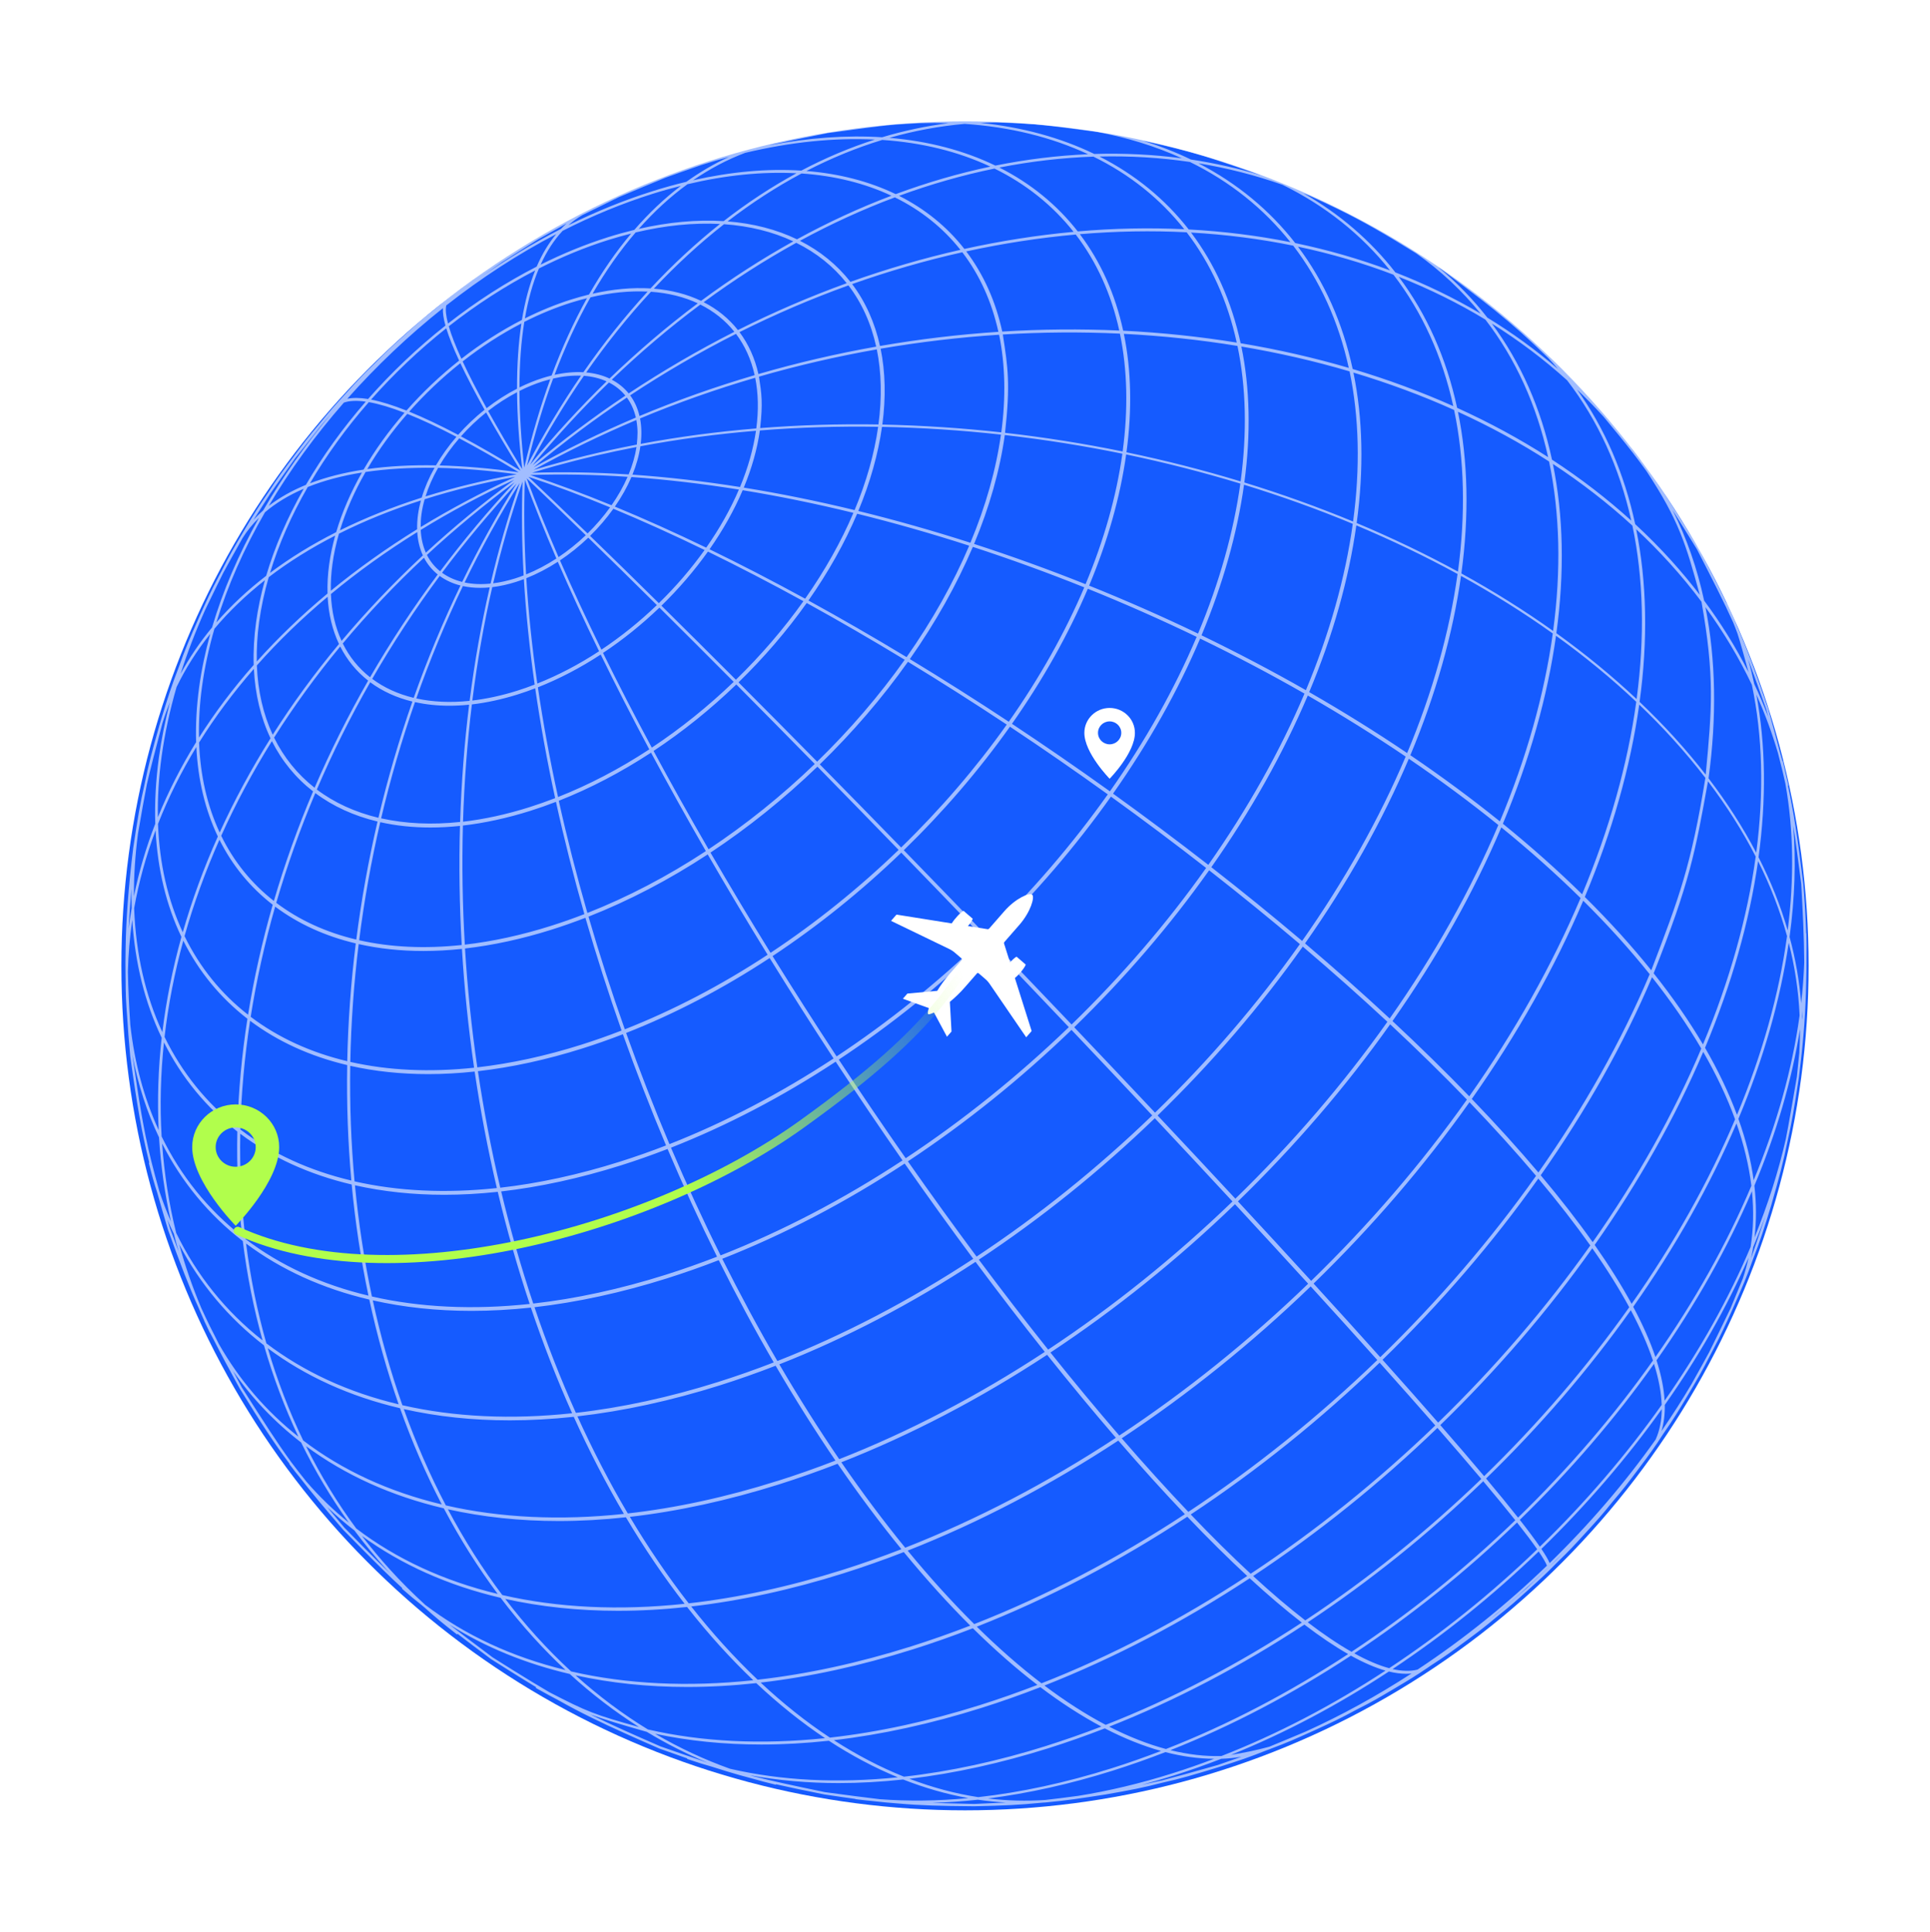 <svg width="954" height="955" viewBox="0 0 954 955" fill="none" xmlns="http://www.w3.org/2000/svg">
<g filter="url(#filter0_d_479_594)">
<ellipse cx="477" cy="477.5" rx="417" ry="417.5" fill="#155BFF"/>
</g>
<path d="M62.056 483.433C61.969 478.249 61.986 473.347 62.091 468.567C62.319 454.667 63.387 439.343 65.822 419.416C65.822 419.416 65.822 419.416 65.822 419.398C67.976 404.901 69.272 397.186 71.531 387.398C73.423 377.98 75.174 371.302 78.642 359.177H78.624C78.677 358.966 78.747 358.773 78.799 358.579L78.869 358.333C78.939 358.105 79.009 357.876 79.079 357.648C79.22 357.173 79.342 356.699 79.5 356.207C79.5 356.207 79.5 356.207 79.5 356.189C83.09 344.381 84.894 338.775 88.362 329.883C91.602 320.728 93.704 315.842 98.642 304.684C98.642 304.684 98.642 304.666 98.642 304.649C102.478 296.179 104.474 291.856 107.802 285.582C108.03 285.143 108.24 284.721 108.468 284.282H108.485C108.748 283.807 109.01 283.315 109.273 282.823C113.371 274.635 115.491 271.032 120.85 261.982C125.771 253.741 127.68 250.595 132.672 243.39C137.418 236.062 139.467 233.321 145.141 225.73C150.448 218.63 152.497 215.924 157.891 209.598C163.18 203.008 165.3 200.689 171.272 194.152C177.104 187.773 179.135 185.541 185.125 179.76C190.905 173.838 193.164 171.799 199.539 166.035C205.949 160.254 208.208 158.198 214.706 153.031C221.098 147.637 223.568 145.809 230.538 140.625C230.538 140.625 230.538 140.625 230.556 140.625C237.789 135.265 240.364 133.35 247.527 128.728C254.532 123.896 257.51 122.104 265.321 117.464C273.762 112.456 276.827 110.629 284.901 106.569C292.66 102.352 296.373 100.612 305.392 96.5C314.604 92.335 318.808 90.455 326.233 87.696C327.827 87.081 329.421 86.466 331.015 85.869C338.265 83.004 343.134 81.405 352.889 78.295C352.889 78.295 352.889 78.295 352.907 78.295C364.554 74.692 370.281 73.005 379.02 71.002C379.861 70.774 380.719 70.563 381.559 70.352C381.875 70.282 382.19 70.194 382.505 70.124C390.929 68.015 397.006 66.873 408.793 64.781C421.666 62.761 429.022 61.706 437.551 60.951C438.181 60.88 438.829 60.828 439.46 60.775C440.441 60.687 441.404 60.634 442.367 60.546C451.667 59.633 459.46 59.316 473.436 59C473.436 59 473.454 59 473.471 59C485.801 59.105 494.225 59.281 501.966 59.721C503.052 59.773 504.156 59.808 505.241 59.879C505.714 59.914 506.205 59.949 506.677 59.984V60.037C508.061 60.142 509.462 60.248 510.863 60.388C517.238 60.845 523.386 61.495 531.022 62.514V62.409H531.039C531.477 62.462 531.897 62.514 532.318 62.585C535.19 62.971 538.027 63.411 540.847 63.903C542.948 64.201 545.138 64.535 547.485 64.887C547.485 64.887 547.484 64.887 547.502 64.887C570.603 69.491 582.547 72.267 595.963 76.397C601.409 78.049 607.311 79.964 614.264 82.372L614.352 82.143C614.632 82.249 614.912 82.337 615.193 82.442L615.385 82.512C618.275 83.531 621.147 84.621 623.95 85.781C625.578 86.361 627.26 86.958 628.993 87.591C635.421 90.385 641.025 92.863 646.087 95.147C647.103 95.586 648.118 96.026 649.117 96.465C652.497 97.871 655.825 99.294 658.784 100.682C658.889 100.735 658.994 100.77 659.1 100.823L660.291 101.403L660.15 101.702C660.851 102.053 661.569 102.387 662.27 102.738C672.007 107.518 679.888 111.876 689.083 117.394L689.258 117.095C689.521 117.253 689.784 117.412 690.046 117.57L690.169 117.64C693.987 119.907 697.647 122.35 701.238 124.88C701.588 125.108 701.938 125.319 702.306 125.548C705.388 127.481 708.681 129.554 712.236 131.804C712.236 131.804 712.271 131.821 712.289 131.839C720.468 137.919 727.193 142.997 733.025 147.549C735.319 149.341 737.491 151.063 739.593 152.75C745.46 157.477 750.451 161.748 755.373 166.211L755.565 166C755.705 166.123 755.828 166.246 755.968 166.352L756.371 166.721C759.874 169.901 763.236 173.24 766.459 176.719C769.261 179.478 772.203 182.413 775.426 185.664C778.473 188.722 781.731 192.043 785.286 195.698C785.339 195.751 785.374 195.786 785.426 195.839C788.491 199.459 791.276 202.762 793.85 205.873C798.001 210.494 802.029 215.292 805.812 220.177L806.268 220.757C806.408 220.95 806.565 221.126 806.705 221.319L806.478 221.495C806.846 221.969 807.231 222.461 807.581 222.918C808.825 224.517 810.016 226.081 811.206 227.663L811.399 227.522L812.03 228.383C814.096 231.195 816.075 234.077 817.967 237.029C824.062 245.815 830.524 256.043 839.701 271.19C839.719 271.225 839.754 271.261 839.771 271.296C845.656 282.437 849.929 290.784 853.467 298.182L853.607 298.112L854.063 299.078C854.115 299.201 854.185 299.342 854.238 299.465C856.182 303.612 857.425 306.353 858.616 309.534C858.756 309.85 858.896 310.184 859.036 310.5C863.66 321.097 867.741 332.097 873.976 350.285C873.976 350.303 873.976 350.338 873.993 350.355C876.305 358.614 878.197 365.573 879.79 371.759C880.228 373.217 880.648 374.693 881.051 376.17L881.209 376.134L881.472 377.206C881.839 378.718 882.172 380.229 882.505 381.758C882.943 383.533 883.346 385.29 883.731 387.082L883.994 388.312L883.783 388.365C886.603 401.263 888.565 414.162 891.367 436.883C891.367 436.936 891.367 436.971 891.384 437.024C892.12 445.81 892.575 453.858 892.803 461.432H892.891L892.926 462.627C893.013 465.579 893.013 468.584 892.978 471.607C893.013 476.65 892.943 481.518 892.785 486.21C892.54 499.038 891.63 512.938 889.615 529.228C889.475 530.37 889.335 531.512 889.178 532.654C887.023 547.169 885.727 554.884 883.468 564.672C881.437 574.829 879.545 581.788 875.517 595.863C871.927 607.672 870.123 613.278 866.655 622.134C863.415 631.325 861.313 636.175 856.357 647.369C852.556 655.786 850.542 660.109 847.267 666.33C847.145 666.558 847.04 666.787 846.917 666.998L846.532 667.736C846.024 668.737 845.481 669.721 844.955 670.723C841.348 677.875 839.158 681.565 834.149 690.035C829.281 698.172 827.249 701.528 822.38 708.539C817.599 715.938 815.55 718.679 809.858 726.288C804.534 733.387 802.485 736.093 797.09 742.437C791.819 749.009 789.7 751.329 783.727 757.866C777.913 764.227 775.864 766.477 769.892 772.24C764.094 778.162 761.853 780.201 755.46 785.965C749.068 791.746 746.791 793.802 740.311 798.951C733.901 804.363 731.449 806.191 724.461 811.375C724.461 811.375 724.461 811.375 724.443 811.375C717.21 816.734 714.636 818.65 707.473 823.272C706.895 823.676 706.334 824.045 705.809 824.414L705.318 824.748C705.318 824.748 705.283 824.748 705.283 824.765C699.749 828.526 696.632 830.406 689.696 834.536C681.254 839.544 678.19 841.371 670.116 845.431C662.357 849.648 658.644 851.388 649.625 855.5C640.22 859.752 636.052 861.615 628.328 864.48L627.645 864.761C627.102 864.972 626.542 865.165 625.981 865.358C617.557 868.732 612.741 870.349 602.127 873.723C589.798 877.518 584.123 879.205 574.473 881.367C565.016 883.809 558.921 884.987 546.276 887.201C546.259 887.201 546.241 887.201 546.206 887.201C533.841 889.152 526.556 890.188 518.447 890.944C518.114 890.979 517.781 891.014 517.448 891.049L516.152 891.172V891.137C515.452 891.19 514.751 891.243 514.033 891.313C504.085 892.332 496.222 892.666 481.528 893C464.417 892.859 454.819 892.578 444.153 891.629C439.95 891.331 435.817 890.926 431.316 890.417C428.846 890.188 426.395 889.907 423.96 889.608L422.927 889.468C422.927 889.468 422.839 889.468 422.787 889.468V889.362C418.321 888.765 413.329 888.027 407.48 887.148C397.882 885.233 390.229 883.634 383.591 882.123L383.538 882.333L382.382 882.07C379.037 881.279 375.71 880.383 372.4 879.434C367.811 878.257 363.538 877.026 359.089 875.673C356.812 874.988 354.466 874.25 352.014 873.459C348.161 872.37 344.36 871.21 340.665 869.927L339.789 869.611C339.789 869.611 339.684 869.576 339.631 869.558L339.701 869.33C335.551 867.889 331.032 866.289 325.988 864.48C319.438 861.633 313.694 859.085 308.562 856.765C302.59 854.076 297.353 851.634 292.414 849.191C286.477 846.274 281.241 843.515 275.951 840.528C272.904 838.946 269.576 837.136 265.758 834.993L264.83 834.43L265.005 834.114C261.222 831.829 257.212 829.352 252.728 826.54C249.628 824.607 246.336 822.533 242.78 820.267C242.78 820.267 242.745 820.249 242.728 820.231C236.44 815.557 231.011 811.463 226.177 807.755L225.932 808.071C225.792 807.948 225.635 807.843 225.494 807.72L224.811 807.193C219.697 803.256 214.671 799.074 209.855 794.733C209.277 794.259 208.699 793.767 208.138 793.293C205.178 790.99 202.289 788.583 199.504 786.105L198.996 785.648C198.891 785.543 198.768 785.438 198.663 785.35L198.856 785.139C192.796 779.586 186.789 773.681 179.381 766.195C176.438 763.226 173.286 760.01 169.853 756.513C169.766 756.425 169.696 756.355 169.608 756.267C160.256 745.389 153.741 737.587 148.171 730.4C146.613 728.502 145.089 726.569 143.635 724.601L143.32 724.179C143.215 724.039 143.11 723.898 143.005 723.74L143.11 723.652C143.11 723.652 143.005 723.511 142.952 723.441C135.526 713.53 129.169 703.777 118.503 686.486C118.503 686.486 118.485 686.451 118.468 686.433C113.161 676.768 109.133 669.229 105.753 662.569C105.087 661.339 104.439 660.109 103.791 658.844L103.739 658.879C103.564 658.51 103.389 658.141 103.213 657.772L103.143 657.631C102.793 656.911 102.46 656.208 102.11 655.487V655.452C101.865 654.96 101.637 654.486 101.41 653.994L101.322 653.818C101.199 653.554 101.077 653.291 100.954 653.027H100.989C99.956 650.76 98.975 648.511 98.012 646.227C93.441 636.087 89.29 625.315 83.038 607.988C83.038 607.988 83.038 607.988 83.038 607.971C80.971 601.047 79.237 595.037 77.713 589.625C76.26 585.179 74.964 580.628 73.825 575.989C73.738 575.62 73.65 575.268 73.563 574.899V574.881L73.79 574.829C73.755 574.706 73.738 574.6 73.703 574.477C70.112 560.068 67.818 547.046 64.35 522.005C64.35 521.97 64.35 521.953 64.35 521.917C63.685 514.853 63.194 508.369 62.827 502.324C62.582 499.442 62.406 496.507 62.266 493.555L62.214 492.272C62.214 492.202 62.214 492.149 62.214 492.079V491.64L62.196 491.534C62.196 491.534 62.196 491.482 62.196 491.446V490.937C62.161 490.357 62.144 489.777 62.126 489.18C62.074 487.299 62.056 485.419 62.074 483.539L62.056 483.433ZM99.641 647C102.198 652.606 104.912 658.106 108.222 664.52C118.345 682.286 131.498 697.627 147.488 710.279C140.728 695.975 135.001 680.81 130.482 665.117C113.004 651.657 98.923 634.892 88.589 615.228C91.514 625.93 95.175 636.439 99.466 646.596C99.518 646.736 99.588 646.877 99.641 647.017V647ZM210.117 793.363C229.785 808.352 253.131 819.195 279.524 825.609C274.06 820.513 268.701 815.083 263.569 809.407C258 803.256 252.571 796.702 247.457 789.936C221.554 783.874 198.523 773.594 178.925 759.36C183.251 764.983 187.787 770.466 192.516 775.685C198.103 781.87 204.04 787.81 210.135 793.363H210.117ZM360.981 874.478C386.271 880.295 414.1 881.701 443.768 878.661C432.279 873.934 420.843 867.871 409.704 860.596C398.302 861.826 387.164 862.459 376.305 862.459C357.933 862.459 340.385 860.684 323.834 857.152C335.761 864.128 348.231 869.962 360.981 874.496V874.478ZM516.713 889.872C521.301 889.362 526.486 888.695 532.983 887.834C548.115 885.409 563.702 881.701 579.5 876.71C586.33 874.566 593.23 872.141 600.113 869.523C592.407 869.47 584.333 868.363 576.067 866.219C567.468 869.558 558.746 872.633 550.164 875.339C529.095 881.982 508.341 886.604 488.428 889.134C497.868 890.276 507.361 890.505 516.695 889.872H516.713ZM627.365 863.566C631.866 861.738 637.435 859.401 645.299 856.097C663.023 848.084 680.589 838.454 697.735 827.331C696.824 827.436 695.896 827.489 694.933 827.489C692.376 827.489 689.556 827.102 686.526 826.364C661.131 843.076 634.913 856.906 608.52 867.555C614.457 866.659 621.48 865.182 627.365 863.566ZM818.405 711.632C820.366 707.309 821.364 702.266 821.417 696.66C804.096 720.981 784.078 744.212 761.905 765.756C763.937 768.761 765.285 771.063 765.986 772.75C785.549 753.719 803.185 733.159 818.405 711.65V711.632ZM882.575 387.645C882.137 385.641 881.664 383.585 881.156 381.441C880.456 378.559 879.703 375.555 878.88 372.391C875.99 362.533 872.417 352.833 868.179 343.414C872.785 368.121 873.153 395.13 869.247 423.792C875.324 435.723 880.141 447.796 883.661 459.939C886.918 434.23 886.551 409.962 882.557 387.645H882.575ZM774.638 188.036C763.201 177.686 750.679 168.267 737.421 159.973C751.695 179.25 761.695 201.866 767.142 227.241C781.223 236.414 794.393 246.553 806.338 257.396C800.488 231.125 789.822 207.788 774.638 188.036ZM633.827 91.316C620.517 86.624 606.593 83.075 592.407 80.737C611.462 90.596 627.54 103.846 640.237 120.171C656.402 123.527 672.13 128.061 687.069 133.666C672.953 115.953 655.071 101.702 633.827 91.299V91.316ZM476.817 61.249C464.434 62.321 451.947 64.641 439.67 68.138C458.935 69.772 476.519 74.376 492.001 81.862C507.326 78.769 522.738 76.889 537.834 76.239C519.778 67.822 499.287 62.761 476.817 61.249ZM368.301 75.571C359.422 78.927 350.805 83.496 342.626 89.102C361.401 84.885 379.37 83.268 396.096 84.34C407.953 78.066 420.16 72.935 432.419 68.999C412.331 68.032 390.789 70.211 368.301 75.571ZM87.276 339.671C83.896 351.287 81.409 362.867 79.868 374.096C78.466 384.358 77.871 394.392 78.046 404.005C83.16 391.405 89.5 378.928 96.944 366.909C96.663 358.193 97.171 349.037 98.45 339.653C99.623 331.06 101.48 322.239 103.932 313.365C97.294 321.659 91.689 330.498 87.276 339.671ZM79.885 561.843C89.413 581.436 102.828 598.042 119.729 611.292C117.75 594.44 116.944 577.008 117.312 559.418C102.005 547.609 89.815 532.795 81.041 515.345C79.395 531.003 78.992 546.625 79.885 561.843ZM149.87 712.142C169.258 726.903 192.288 737.534 218.349 743.755C210.573 728.818 203.637 712.827 197.718 696.186C172.918 690.369 150.956 680.388 132.374 666.541C137.032 682.409 142.917 697.75 149.87 712.142ZM372.295 830.652C366.778 825.38 361.278 819.739 355.937 813.853C350.385 807.72 344.903 801.2 339.614 794.452C327.967 795.718 316.601 796.35 305.497 796.35C285.934 796.35 267.282 794.382 249.751 790.481C254.62 796.842 259.734 803.01 264.988 808.827C270.557 814.977 276.372 820.864 282.309 826.329C309.771 832.638 340.034 834.096 372.277 830.687L372.295 830.652ZM517.571 863.003C526.468 860.192 535.488 857.029 544.42 853.584C534.577 848.348 524.436 841.811 514.261 834.114C504.593 837.874 494.803 841.319 485.153 844.359C460.196 852.231 435.659 857.591 412.191 860.315C423.522 867.625 435.151 873.705 446.816 878.362C469.548 875.814 493.35 870.665 517.571 863.021V863.003ZM576.33 864.69C606.769 852.776 637.067 836.978 666.385 817.754C659.765 813.976 652.497 809.073 644.756 803.168C613.354 823.816 580.901 840.791 548.273 853.637C557.853 858.54 567.293 862.265 576.347 864.69H576.33ZM686.666 824.73C712.464 807.667 737.088 787.898 759.839 765.932C757.369 762.382 754.024 757.936 749.873 752.682C724.846 776.827 697.787 798.582 669.433 817.385C675.773 820.882 681.57 823.359 686.666 824.73ZM869.002 425.742V425.812C864.728 455.739 855.902 486.754 842.801 518.016C849.299 529.21 854.588 540.351 858.599 551.176C871.068 521.197 879.405 491.499 883.328 462.856C883.328 462.82 883.328 462.803 883.328 462.768C879.913 450.344 875.132 437.973 869.019 425.742H869.002ZM844.307 386.327L844.255 386.274C837.985 421.349 835.165 436.461 817.406 481.184C826.759 492.958 834.955 504.784 841.785 516.347C854.938 484.821 863.713 453.595 867.846 423.475C861.401 410.928 853.537 398.522 844.307 386.327ZM806.898 259.873C794.936 248.908 781.713 238.646 767.597 229.367C772.816 254.971 773.394 283.105 769.314 313.031C783.482 323.223 796.758 334.083 808.982 345.593C813.08 314.894 812.397 286.057 806.898 259.873ZM688.785 135.81C673.759 130.046 657.891 125.39 641.586 121.945C654.599 139.219 663.688 159.569 668.627 182.431C685.878 187.562 702.586 193.747 718.349 200.776C712.937 176.157 702.989 154.297 688.785 135.81ZM494.015 82.846C509.48 90.666 522.492 101.28 532.738 114.407C550.479 112.86 568.168 112.509 585.384 113.317C573.51 98.31 558.413 86.22 540.479 77.434C525.19 77.961 509.567 79.771 494.015 82.829V82.846ZM396.201 85.763C383.749 92.388 371.454 100.366 359.667 109.451C372.295 110.453 383.819 113.44 393.942 118.308C409.214 109.943 424.906 102.703 440.616 96.764C427.48 90.596 412.559 86.888 396.201 85.763ZM339.824 91.07C331.347 97.221 323.274 104.636 315.76 113.141C330.472 109.785 344.57 108.502 357.688 109.328C369.3 100.278 381.384 92.335 393.679 85.658C376.831 84.779 358.721 86.589 339.824 91.07ZM218.944 152.346C201.938 165.877 186.053 180.937 171.675 197.139C174.442 196.559 177.875 196.594 181.938 197.262C193.532 184.082 206.404 171.869 220.188 160.957C219.207 157.425 218.787 154.56 218.944 152.346ZM105.998 310.817C103.213 320.447 101.147 330.041 99.868 339.355C98.677 348.053 98.187 356.541 98.362 364.659C106.191 352.306 115.263 340.216 125.403 328.723C125.193 321.975 125.578 314.894 126.577 307.636C127.505 300.835 128.976 293.841 130.938 286.848C121.55 294.228 113.196 302.259 105.998 310.834V310.817ZM121.358 612.557C138.556 625.631 159.012 635.05 182.13 640.551C178.382 622.785 175.598 604.298 173.829 585.601C152.917 580.68 134.405 572.228 118.766 560.507C118.433 578.168 119.309 595.67 121.34 612.557H121.358ZM220.38 744.247C247.229 750.398 276.845 751.803 308.404 748.447C299.542 733.387 291.188 717.255 283.605 700.438C272.799 701.598 262.238 702.196 251.94 702.196C233.568 702.196 216.054 700.333 199.592 696.625C205.564 713.284 212.552 729.31 220.38 744.247ZM374.484 830.424C398.863 827.682 424.398 822.147 450.353 813.958C460.038 810.9 469.881 807.439 479.601 803.678C474.207 798.301 468.725 792.554 463.313 786.562C457.797 780.464 452.227 773.98 446.745 767.32C436.868 771.151 426.867 774.683 417.007 777.793C391.244 785.93 365.902 791.43 341.663 794.206C346.795 800.726 352.119 807.052 357.513 813.009C363.065 819.142 368.774 824.994 374.484 830.424ZM643.495 802.184C635.474 795.981 626.804 788.618 617.732 780.271C584.719 801.973 550.584 819.81 516.275 833.306C526.503 841.02 536.679 847.557 546.539 852.741C579.325 839.895 611.935 822.885 643.477 802.184H643.495ZM749.015 751.593C744.602 746.04 739.278 739.555 733.165 732.298C706.177 758.323 676.999 781.782 646.42 802.044C654.161 807.948 661.411 812.851 668.067 816.629C696.597 797.756 723.83 775.878 748.998 751.593H749.015ZM841.908 520.037C828.247 552.16 810.191 584.265 788.246 615.474C795.392 625.667 801.539 635.455 806.513 644.592C827.459 614.772 844.675 584.09 857.653 553.39C853.712 542.53 848.406 531.319 841.908 520.037ZM816.601 483.117C802.607 516.083 784.095 549.014 761.573 581.032C771.17 592.454 779.822 603.578 787.265 614.104C809.262 582.807 827.319 550.614 840.945 518.385C834.149 506.787 825.953 494.943 816.601 483.117ZM769.138 314.314C764.918 344.468 756.073 375.713 742.868 407.238C756.879 418.608 770.049 430.329 782.046 442.12C795.549 409.821 804.551 377.821 808.807 346.964C796.582 335.418 783.325 324.523 769.138 314.314ZM718.769 202.692C703.007 195.593 686.263 189.389 668.995 184.205C673.671 206.944 674.214 231.95 670.606 258.573C687.927 265.848 704.67 273.861 720.66 282.595C724.513 253.987 723.883 227.1 718.769 202.709V202.692ZM586.575 114.846C569.324 113.967 551.583 114.284 533.771 115.777C544.069 129.396 551.267 145.458 555.191 163.487C574.175 164.419 593.055 166.404 611.322 169.374C606.786 148.709 598.467 130.363 586.575 114.846ZM395.413 119.046C405.361 124.072 413.75 130.907 420.37 139.342C438.286 132.946 456.571 127.621 474.732 123.509C466.151 112.667 455.257 103.933 442.332 97.572C426.552 103.476 410.772 110.699 395.413 119.046ZM357.863 110.857C345.884 120.241 334.237 130.96 323.204 142.716C331.785 143.419 339.614 145.44 346.532 148.744C361.278 137.814 376.603 127.938 392.12 119.327C381.997 114.582 370.491 111.718 357.863 110.839V110.857ZM314.184 114.934C306.53 123.826 299.385 134.018 292.905 145.212C302.958 142.927 312.59 142.049 321.557 142.593C332.468 130.855 344.027 120.153 355.884 110.734C342.836 110.049 328.825 111.437 314.184 114.916V114.934ZM220.591 162.292C207.21 172.924 194.723 184.768 183.426 197.543C188.365 198.492 194.232 200.32 200.905 202.973C208.804 194.011 217.561 185.699 226.948 178.266C224.058 172.028 221.922 166.685 220.591 162.31V162.292ZM132.829 285.354C130.675 292.787 129.081 300.203 128.1 307.39C127.172 314.138 126.804 320.728 126.927 327.036C137.435 315.315 149.187 303.998 161.902 293.42C161.762 288.816 162.025 283.966 162.708 279.01C163.338 274.371 164.354 269.591 165.685 264.794C153.688 270.944 142.637 277.85 132.829 285.354ZM183.864 640.972C207.648 646.402 233.883 647.632 261.818 644.645C255.846 626.739 250.539 608.094 246.038 589.221C237.001 590.187 228.174 590.679 219.557 590.679C204.075 590.679 189.311 589.098 175.458 585.987C177.244 604.72 180.081 623.206 183.847 640.972H183.864ZM384.274 732.175C393.784 729.17 403.434 725.778 412.961 722.088C402.874 707.309 392.943 691.547 383.398 675.186C374.221 678.736 364.939 682.022 355.779 684.904C331.715 692.496 308.054 697.644 285.426 700.21C293.062 717.027 301.416 733.176 310.313 748.219C334.08 745.548 358.967 740.153 384.256 732.157L384.274 732.175ZM585.682 748.57C580.428 743.052 575.016 737.2 569.569 731.191C564.07 725.11 558.413 718.714 552.774 712.195C518.885 734.459 483.857 752.77 448.654 766.6C454.031 773.137 459.513 779.498 464.96 785.508C470.477 791.606 476.063 797.457 481.563 802.922C516.783 789.128 551.81 770.835 585.717 748.57H585.682ZM732.202 731.138C725.844 723.599 718.541 715.112 710.52 705.921C682.183 733.264 651.534 757.901 619.431 779.164C628.503 787.529 637.172 794.892 645.194 801.095C675.878 780.798 705.143 757.269 732.219 731.155L732.202 731.138ZM787.073 617.126C765.25 647.914 739.978 677.313 711.939 704.533C719.96 713.741 727.246 722.211 733.603 729.785C760.382 703.777 784.516 675.696 805.339 646.279C800.383 637.142 794.236 627.336 787.073 617.144V617.126ZM760.399 582.666C738.034 614.227 712.131 644.364 683.391 672.252C693.339 683.375 702.586 693.814 710.87 703.303C738.945 676.048 764.252 646.578 786.092 615.738C778.648 605.23 770.014 594.106 760.399 582.666ZM670.431 259.733C666.683 286.478 658.854 314.191 647.138 342.166C663.881 351.779 680.169 361.901 695.546 372.304C708.103 342.272 716.492 312.486 720.468 283.772C704.478 275.021 687.735 267.008 670.413 259.733H670.431ZM611.69 171.026C593.406 168.021 574.526 166.018 555.523 165.051C559.201 182.958 559.639 202.622 556.819 223.568V223.603C575.944 227.575 594.807 232.39 613.249 237.995C616.471 214.009 615.963 191.498 611.69 171.043V171.026ZM421.228 140.467C427.813 149.218 432.437 159.498 434.976 171.043C454.329 167.687 474.014 165.332 493.507 164.05C490.232 149.165 484.242 135.933 475.678 124.722C457.481 128.781 439.162 134.088 421.21 140.449L421.228 140.467ZM347.81 149.394C354.536 152.821 360.245 157.46 364.746 163.171C382.277 154.367 400.369 146.582 418.531 140.01C411.928 131.681 403.539 124.95 393.591 120.048C378.022 128.623 362.627 138.499 347.81 149.412V149.394ZM291.871 147.004C285.286 158.62 279.332 171.5 274.113 185.313C279.104 184.205 283.903 183.784 288.369 184.03C298.299 169.69 308.982 156.282 320.121 144.157C311.277 143.718 301.784 144.649 291.871 147.004ZM202.289 203.518C209.417 206.417 217.543 210.266 226.458 214.975C230.433 210.477 234.829 206.312 239.523 202.569C234.724 193.941 230.696 186.209 227.543 179.549C218.454 186.789 209.96 194.837 202.271 203.518H202.289ZM167.541 263.845C166.088 268.888 165.002 273.932 164.336 278.817C163.706 283.368 163.461 287.814 163.531 292.067C176.649 281.277 190.992 271.05 206.194 261.648C206.142 259.311 206.282 256.869 206.615 254.391C206.93 252.106 207.42 249.769 208.051 247.414C193.584 252.089 179.941 257.607 167.541 263.845ZM175.282 584.054C196.754 588.94 220.398 590.047 245.6 587.358C241.169 568.52 237.474 549.138 234.619 529.755C226.773 530.598 219.102 531.02 211.606 531.02C198.103 531.02 185.23 529.649 173.128 526.926C172.831 546.15 173.549 565.375 175.265 584.054H175.282ZM263.587 644.452C284.603 642.08 306.618 637.3 329.001 630.235C337.425 627.582 345.971 624.56 354.431 621.291C345.866 604.035 337.652 586.128 329.981 568.028C322.31 570.998 314.552 573.739 306.898 576.147C286.652 582.526 266.757 586.849 247.737 589.028C252.255 607.918 257.58 626.563 263.587 644.452ZM516.433 668.333C505.154 654.17 493.647 639.198 482.211 623.839C450.634 644.575 418.005 661.62 385.22 674.501C394.765 690.844 404.73 706.606 414.818 721.385C449.18 707.907 483.367 690.071 516.433 668.351V668.333ZM680.799 672.375C675.72 666.699 670.413 660.812 664.879 654.697C659.327 648.564 653.653 642.326 647.873 635.982C618.818 664.028 587.398 689.28 554.473 711.07C560.059 717.537 565.681 723.88 571.163 729.943C576.662 736.006 582.109 741.892 587.398 747.445C620.324 725.655 651.761 700.403 680.817 672.357L680.799 672.375ZM687.157 506.401C665.299 537.241 639.992 566.693 611.918 593.948C624.422 607.426 636.594 620.641 648.101 633.24C676.841 605.335 702.744 575.198 725.091 543.62C713.322 531.424 700.555 518.913 687.157 506.401ZM556.662 224.693C553.719 245.727 547.555 267.535 538.36 289.519C556.522 296.811 574.613 304.789 592.197 313.242C602.723 288.078 609.746 263.142 613.109 239.085C594.667 233.479 575.804 228.664 556.679 224.675L556.662 224.693ZM493.84 165.491C474.347 166.738 454.644 169.075 435.291 172.397C437.638 183.872 437.919 196.489 436.15 209.897C455.748 210.301 475.398 211.584 494.943 213.745C497.255 196.471 496.887 180.234 493.857 165.491H493.84ZM365.534 164.19C369.983 170.147 373.135 177.106 374.887 184.926C393.942 179.391 413.522 174.839 433.102 171.36C430.58 159.902 425.974 149.728 419.389 141.1C401.21 147.637 383.101 155.404 365.534 164.19ZM302.415 187.72C305.707 189.442 308.51 191.727 310.751 194.503C327.6 183.327 345.166 173.082 362.995 164.032C358.529 158.426 352.872 153.91 346.182 150.571C331.102 161.783 316.391 174.277 302.415 187.702V187.72ZM273.412 187.14C268.456 200.513 264.13 214.993 260.504 230.211C268.736 214.518 277.703 199.582 287.195 185.734C282.869 185.559 278.246 186.015 273.412 187.14ZM209.907 246.817C209.189 249.33 208.664 251.825 208.331 254.25C208.033 256.429 207.928 258.538 207.946 260.576C222.605 251.614 238.314 243.267 254.69 235.729C238.98 238.663 223.936 242.371 209.925 246.817H209.907ZM247.299 587.182C266.266 585.039 286.109 580.716 306.285 574.354C313.904 571.947 321.61 569.241 329.228 566.288C321.627 548.241 314.447 529.755 307.897 511.304C301.224 513.887 294.481 516.259 287.843 518.35C270.189 523.921 252.833 527.699 236.23 529.579C239.12 548.962 242.833 568.344 247.281 587.182H247.299ZM446.097 573.669C435.011 557.748 423.908 541.335 413.084 524.87C386.586 542.284 359.194 556.571 331.663 567.396C339.369 585.495 347.6 603.402 356.182 620.641C386.586 608.709 416.849 592.911 446.115 573.687L446.097 573.669ZM609.22 593.983C596.943 580.733 584.036 566.886 570.83 552.828C543.772 578.941 514.506 602.453 483.84 622.75C495.294 638.108 506.818 653.08 518.096 667.226C550.217 645.963 580.883 621.326 609.22 593.983ZM597.679 430.258C578.309 457.601 555.874 483.697 530.987 507.859C544.455 522.005 557.888 536.204 570.935 550.086C597.661 524.149 621.743 496.103 642.532 466.757C628.153 454.561 613.073 442.296 597.679 430.258ZM433.4 172.73C413.802 176.175 394.204 180.708 375.149 186.209C376.498 194.872 377.111 199.142 375.745 211.636H375.762C395.097 210.108 414.643 209.528 434.223 209.844C435.992 196.559 435.712 184.065 433.4 172.695V172.73ZM311.487 195.452C313.659 198.404 315.2 201.831 316.11 205.662C334.535 197.947 353.677 191.147 373.03 185.471C371.314 177.756 368.214 170.903 363.8 165.051C345.936 174.066 328.353 184.293 311.487 195.452ZM235.95 527.681C252.448 525.801 269.717 522.058 287.283 516.505C293.903 514.414 300.611 512.059 307.249 509.476C300.716 490.99 294.709 472.239 289.367 453.735C283.868 455.862 278.281 457.83 272.782 459.57C258.087 464.209 243.656 467.337 229.855 468.918C231.064 488.477 233.095 508.228 235.933 527.664L235.95 527.681ZM412.033 523.271C401.28 506.858 390.649 490.164 380.438 473.628C357.338 488.793 333.484 501.252 309.49 510.671C316.075 529.122 323.274 547.609 330.91 565.638C358.336 554.866 385.623 540.615 412.033 523.288V523.271ZM528.324 507.807C514.979 493.748 501.283 479.409 487.623 465.158C464.907 487.071 440.353 506.805 414.608 523.85C425.431 540.281 436.552 556.676 447.691 572.615C476.116 553.794 503.245 531.987 528.342 507.789L528.324 507.807ZM373.31 186.753C353.958 192.412 334.798 199.177 316.373 206.874C317.126 210.74 317.249 214.958 316.706 219.439C335.446 215.924 354.536 213.394 373.836 211.812C375.027 202.85 374.834 194.433 373.293 186.753H373.31ZM229.768 467.02C243.446 465.456 257.755 462.346 272.309 457.742C277.79 456.02 283.36 454.052 288.859 451.925C283.535 433.298 278.806 414.636 274.813 396.413C270.592 398.048 266.319 399.541 262.098 400.877C250.714 404.462 239.523 406.904 228.822 408.134C228.297 427.517 228.612 447.321 229.768 467.02ZM379.44 472.011C369.23 455.44 359.282 438.763 349.824 422.403C330.647 434.985 310.821 445.336 290.891 453.173C296.25 471.66 302.292 490.392 308.842 508.878C332.714 499.495 356.462 487.106 379.44 472.011ZM486.291 463.787C472.736 449.659 459.023 435.442 445.502 421.525C425.711 440.609 404.31 457.812 381.875 472.679C392.12 489.197 402.768 505.891 413.539 522.269C439.18 505.294 463.646 485.63 486.291 463.787ZM444.188 420.172C430.755 406.324 417.252 392.477 404.047 379.016C387.602 394.867 369.825 409.171 351.191 421.507C360.665 437.85 370.648 454.509 380.876 471.062C403.189 456.283 424.486 439.168 444.188 420.172ZM316.548 220.616C315.883 225.185 314.569 229.894 312.625 234.657C329.789 235.834 347.67 237.89 365.797 240.772C369.72 231.335 372.365 221.987 373.678 212.972C354.36 214.571 335.271 217.102 316.548 220.634V220.616ZM348.896 420.769C339.404 404.303 330.297 387.943 321.802 372.093C306.968 381.81 291.626 389.824 276.214 395.886C280.242 414.091 285.006 432.754 290.348 451.363C310.138 443.578 329.824 433.298 348.879 420.787L348.896 420.769ZM402.733 377.681C389.546 364.255 376.515 351.041 363.958 338.388C351.226 350.654 337.477 361.707 323.063 371.249C331.593 387.1 340.735 403.46 350.245 419.873C368.739 407.607 386.393 393.426 402.733 377.681ZM275.829 394.041C291.083 388.031 306.25 380.106 320.944 370.476C312.38 354.45 304.306 338.687 296.933 323.592C286.827 330.199 276.372 335.647 265.881 339.794C268.456 357.402 271.818 375.642 275.846 394.059L275.829 394.041ZM362.662 337.088C349.947 324.295 337.6 311.959 325.953 300.396C317.266 308.743 307.897 316.282 298.071 322.801C305.48 337.879 313.589 353.624 322.188 369.615C336.444 360.161 350.052 349.213 362.662 337.088ZM265.601 337.931C275.916 333.837 286.197 328.477 296.127 321.958C288.684 306.67 281.819 291.803 275.724 277.745C270.645 281.031 265.426 283.755 260.154 285.846C261.187 302.54 263.009 320.042 265.583 337.914L265.601 337.931ZM324.692 299.148C312.8 287.357 301.399 276.146 290.786 265.813C286.425 269.995 281.713 273.773 276.792 277.06C282.922 291.1 289.822 305.931 297.283 321.185C306.933 314.771 316.145 307.355 324.692 299.148ZM260.049 283.983C265.11 281.945 270.137 279.309 275.023 276.128C269.156 262.527 263.937 249.488 259.436 237.24C258.911 252.089 259.103 267.781 260.049 283.966V283.983ZM276.092 275.425C280.82 272.245 285.339 268.607 289.56 264.601C279.192 254.496 269.384 245.06 260.347 236.467C264.883 248.715 270.172 261.789 276.092 275.443V275.425ZM258.298 238.083C252.711 254.145 247.824 271.015 243.779 288.376C247.281 287.937 250.907 287.129 254.62 285.969C256.021 285.53 257.439 285.02 258.841 284.475C257.93 268.414 257.772 252.844 258.298 238.083ZM290.453 263.722C294.569 259.68 298.299 255.357 301.557 250.824C287.528 245.025 273.99 239.964 261.187 235.729C270.26 244.304 280.085 253.705 290.453 263.739V263.722ZM303.203 251.509C299.84 256.218 295.97 260.735 291.679 264.934C302.38 275.302 313.816 286.479 325.673 298.2C334.097 289.993 341.681 281.154 348.283 271.911C332.784 264.372 317.617 257.519 303.203 251.526V251.509ZM258.946 286.32C257.597 286.83 256.249 287.304 254.917 287.726C250.959 288.974 247.054 289.835 243.323 290.274C239.19 308.321 235.88 327.177 233.481 346.331C240.609 345.488 248.07 343.871 255.653 341.481C258.525 340.585 261.415 339.548 264.287 338.441C261.748 320.57 259.961 303.05 258.946 286.32ZM242.483 288.517C246.493 271.348 251.362 254.654 256.879 238.751C247.054 254.461 237.894 270.997 229.663 287.972C233.603 288.798 237.894 288.991 242.483 288.517ZM262.133 234.85C274.883 239.067 288.351 244.058 302.292 249.787C305.497 245.183 308.159 240.473 310.226 235.729C293.675 234.621 277.528 234.34 262.133 234.85ZM312.117 235.852C310.016 240.772 307.266 245.675 303.938 250.454C318.387 256.429 333.572 263.247 349.089 270.751C355.674 261.35 361.103 251.702 365.237 242.037C347.11 239.138 329.246 237.047 312.1 235.834L312.117 235.852ZM349.93 272.702C343.239 282.103 335.516 291.1 326.951 299.447C338.703 311.063 351.085 323.364 363.748 336.051C376.183 323.943 387.409 310.887 397.129 297.215C381.104 288.412 365.219 280.17 349.93 272.702ZM264.55 340.286C261.73 341.376 258.858 342.377 256.038 343.273C248.245 345.734 240.574 347.403 233.253 348.247C230.941 367.137 229.47 386.643 228.875 406.236C239.418 405.024 250.434 402.616 261.66 399.067C265.881 397.731 270.172 396.22 274.41 394.586C270.417 376.17 267.107 357.912 264.55 340.286ZM232.132 346.489C234.566 327.317 237.912 308.462 242.062 290.397C240.486 290.555 238.927 290.626 237.404 290.626C234.391 290.626 231.519 290.327 228.804 289.747C220.223 307.618 212.464 326.316 205.774 345.294C213.83 347.069 222.692 347.473 232.132 346.489ZM228.454 287.691C236.616 270.909 245.653 254.567 255.39 239.015C242.343 253.038 229.943 267.869 218.506 283.157C221.361 285.231 224.689 286.76 228.454 287.691ZM310.751 234.534C312.643 229.947 313.939 225.396 314.622 221.003C301.119 223.586 287.808 226.679 274.761 230.299C274.691 230.316 274.62 230.334 274.55 230.351C273.815 230.562 273.062 230.773 272.326 230.984C272.309 230.984 272.256 231.002 272.221 231.019C271.38 231.265 270.522 231.494 269.682 231.74C267.44 232.39 265.233 233.04 263.009 233.725C278.298 233.216 294.306 233.479 310.734 234.551L310.751 234.534ZM367.11 242.353C362.925 252.194 357.408 262 350.735 271.559C366.06 278.993 381.945 287.217 397.987 295.985C407.725 282.103 415.746 267.834 421.841 253.547C403.381 249.031 384.975 245.271 367.11 242.353ZM398.758 298.112C388.95 311.924 377.619 325.121 365.044 337.351C377.654 349.986 390.719 363.166 403.907 376.556C420.055 360.864 434.608 343.924 447.201 326.175C430.931 316.299 414.643 306.863 398.758 298.112ZM227.438 406.395C228.069 386.783 229.558 367.278 231.887 348.387C228.542 348.721 225.284 348.897 222.097 348.897C216.142 348.897 210.468 348.299 205.126 347.104C198.593 365.819 192.971 385.132 188.4 404.567C200.327 407.238 213.462 407.853 227.438 406.359V406.395ZM204.495 345.013C211.221 326.017 218.997 307.337 227.614 289.466C223.743 288.482 220.31 286.9 217.351 284.739C205.266 301.029 194.04 318.145 183.987 335.612C189.819 339.97 196.719 343.133 204.513 345.013H204.495ZM217.561 282.437C228.997 267.184 241.362 252.405 254.41 238.417C239.173 249.699 224.601 261.771 211.028 274.353C212.622 277.516 214.829 280.24 217.561 282.437ZM314.779 219.808C315.217 215.133 315.392 212.691 314.552 207.647C297.143 214.993 280.085 223.287 263.762 232.337C280.365 227.311 297.406 223.129 314.762 219.808H314.779ZM375.605 212.796C374.309 221.969 371.629 231.476 367.653 241.071C385.535 243.953 403.942 247.696 422.436 252.177C428.268 238.206 432.174 224.359 434.066 211.004C414.468 210.687 394.94 211.267 375.605 212.814V212.796ZM423.68 253.987C417.55 268.431 409.441 282.859 399.616 296.882C415.501 305.598 431.824 315.017 448.129 324.875C460.791 306.863 471.195 288.341 479.076 269.784C460.581 263.81 441.964 258.503 423.697 253.987H423.68ZM448.812 327.159C436.15 345.031 421.473 362.094 405.22 377.892C418.373 391.247 431.894 405.059 445.432 418.977C464.907 400.051 482.474 379.614 497.64 358.228C481.405 347.473 464.977 337.035 448.795 327.177L448.812 327.159ZM499.217 359.265C483.962 380.774 466.308 401.316 446.745 420.33C460.249 434.212 473.979 448.393 487.588 462.539C509.97 440.802 530.146 417.307 547.59 392.723C531.687 381.283 515.417 370.037 499.217 359.265ZM227.368 408.31C222.394 408.837 217.508 409.101 212.762 409.101C204.058 409.101 195.756 408.222 187.962 406.465C183.514 425.672 179.994 445.301 177.542 464.841C193.024 468.338 210.065 469.129 228.227 467.196C227.106 447.497 226.808 427.71 227.368 408.31ZM187.052 404.286C191.658 384.868 197.297 365.538 203.847 346.841C195.949 344.925 188.943 341.709 183.006 337.299C173.181 354.485 164.301 372.321 156.613 390.333C165.247 396.835 175.475 401.527 187.052 404.303V404.286ZM182.936 334.821C193.024 317.371 204.268 300.291 216.37 284.018C213.55 281.751 211.256 278.957 209.574 275.724C195.196 289.167 181.693 303.419 169.433 318.127C172.69 324.734 177.226 330.34 182.936 334.839V334.821ZM210.503 273.229C224.163 260.611 238.84 248.521 254.164 237.222C237.982 244.761 222.447 253.073 207.963 262C208.156 266.112 209.014 269.89 210.503 273.229ZM314.307 206.435C313.448 202.709 311.96 199.388 309.858 196.541C294.008 207.12 278.544 218.701 263.814 231.037C280.05 222.022 297.003 213.763 314.307 206.435ZM435.975 211.021C434.066 224.517 430.125 238.505 424.258 252.616C442.542 257.097 461.177 262.386 479.671 268.326C487.255 250.191 492.334 232.196 494.768 214.87C475.223 212.708 455.572 211.408 435.975 211.039V211.021ZM480.88 270.364C472.946 289.044 462.473 307.689 449.74 325.841C465.958 335.682 482.403 346.085 498.639 356.822C513.911 335.085 526.468 312.732 535.96 290.38C517.764 283.087 499.252 276.357 480.897 270.382L480.88 270.364ZM537.712 291.065C528.167 313.54 515.557 336.016 500.215 357.841C516.45 368.596 532.72 379.807 548.64 391.229C566.207 366.259 580.621 340.567 591.514 314.858C573.948 306.388 555.856 298.375 537.712 291.065ZM549.148 393.83C531.652 418.52 511.389 442.085 488.936 463.91C502.562 478.074 516.275 492.395 529.691 506.506C554.508 482.396 576.89 456.371 596.19 429.098C580.901 417.184 565.086 405.323 549.148 393.83ZM482.719 621.238C513.333 600.977 542.528 577.5 569.552 551.44C556.609 537.645 543.194 523.429 529.638 509.16C504.488 533.428 477.272 555.288 448.777 574.161C460.021 590.223 471.44 606.055 482.719 621.221V621.238ZM228.349 469.112C221.869 469.797 215.512 470.148 209.312 470.148C198.068 470.148 187.367 469.006 177.297 466.739C174.915 486.122 173.531 505.715 173.163 524.993C191.833 529.228 212.412 530.194 234.339 527.857C231.537 508.422 229.505 488.67 228.332 469.094L228.349 469.112ZM176.106 464.507C178.593 444.984 182.13 425.356 186.614 406.149C174.95 403.354 164.617 398.627 155.86 392.09C148.346 409.874 141.849 428.114 136.56 446.337C147.768 454.807 161.061 460.923 176.106 464.507ZM155.509 389.454C163.233 371.478 172.13 353.676 181.973 336.49C176.176 331.939 171.535 326.281 168.172 319.621C156.21 334.083 145.211 349.231 135.474 364.659C140.29 374.465 147.033 382.794 155.509 389.454ZM168.837 316.844C181.132 302.189 194.653 287.972 209.031 274.582C207.438 271.138 206.509 267.272 206.247 263.054C191.027 272.526 176.666 282.823 163.566 293.701C163.899 302.206 165.685 309.991 168.855 316.844H168.837ZM288.614 185.787C279.174 199.476 270.242 214.237 262.028 229.754C274.007 215.169 286.705 201.321 299.84 188.546C296.495 187.035 292.73 186.103 288.614 185.787ZM263.236 230.053C277.931 217.734 293.325 206.171 309.123 195.593C306.933 192.904 304.201 190.725 300.996 189.091C287.878 201.796 275.216 215.555 263.236 230.053ZM496.677 215.081C494.225 232.548 489.111 250.648 481.493 268.906C499.865 274.863 518.412 281.558 536.591 288.816C545.751 266.92 551.863 245.235 554.788 224.306C535.628 220.388 516.205 217.295 496.677 215.081ZM593.23 315.702C582.284 341.499 567.8 367.295 550.182 392.354C566.137 403.829 581.969 415.673 597.276 427.57C616.734 399.893 632.724 371.407 644.808 342.904C628.188 333.398 610.849 324.242 593.23 315.702ZM646.437 343.853C634.318 372.427 618.293 400.982 598.765 428.729C614.177 440.749 629.274 453.015 643.652 465.193C664.616 435.39 681.815 404.725 694.828 374.043C679.451 363.64 663.18 353.483 646.437 343.853ZM643.968 467.987C623.126 497.404 598.992 525.485 572.214 551.475C585.332 565.427 598.257 579.257 610.639 592.612C638.679 565.375 663.968 535.958 685.791 505.153C672.585 492.87 658.522 480.376 643.968 467.987ZM553.264 709.699C586.19 687.927 617.592 662.675 646.63 634.646C635.158 622.082 622.986 608.85 610.464 595.336C582.092 622.714 551.39 647.386 519.235 668.667C530.724 683.041 542.16 696.836 553.247 709.682L553.264 709.699ZM384.256 672.867C417.007 660.021 449.565 643.028 481.072 622.328C469.794 607.145 458.41 591.312 447.183 575.233C417.83 594.51 387.497 610.343 357.005 622.328C365.692 639.707 374.852 656.7 384.256 672.867ZM171.64 524.641C172.025 505.382 173.444 485.806 175.86 466.405C160.729 462.82 147.331 456.705 136.017 448.218C130.85 466.282 126.769 484.611 123.915 502.693C137.435 512.938 153.495 520.318 171.64 524.641ZM135.369 445.406C140.693 427.218 147.208 408.995 154.756 391.247C146.175 384.569 139.327 376.222 134.405 366.399C124.913 381.617 116.471 397.362 109.343 413.195C115.578 425.953 124.335 436.778 135.369 445.406ZM134.808 363.236C144.563 347.86 155.58 332.783 167.559 318.373C164.284 311.449 162.41 303.594 161.955 295.036C149.222 305.721 137.435 317.125 126.962 328.969C127.452 341.586 130.097 353.097 134.808 363.254V363.236ZM255.408 234.463C241.677 232.618 228.612 231.546 216.562 231.3C213.883 236.01 211.799 240.737 210.345 245.411C224.444 241.018 239.593 237.328 255.408 234.463ZM256.371 233.462C245.81 227.048 235.933 221.407 227.001 216.697C223.288 220.985 220.03 225.484 217.28 230.105C229.417 230.404 242.553 231.546 256.371 233.479V233.462ZM227.859 215.731C236.808 220.511 246.704 226.204 257.282 232.688C250.854 222.25 245.145 212.585 240.293 203.922C235.827 207.489 231.659 211.461 227.859 215.713V215.731ZM258.123 231.933C256.546 218.402 255.671 205.627 255.565 193.923C250.662 196.489 245.863 199.582 241.274 203.149C246.073 211.795 251.73 221.46 258.123 231.933ZM259.156 231.107C262.729 215.696 267.054 201.04 271.993 187.509C270.82 187.808 269.647 188.124 268.456 188.493C264.568 189.723 260.644 191.322 256.774 193.273C256.826 204.906 257.632 217.629 259.138 231.107H259.156ZM321.767 144.245C310.541 156.353 299.788 169.778 289.77 184.135C293.991 184.522 297.861 185.523 301.294 187.14C315.235 173.697 329.894 161.185 344.921 149.956C338.073 146.776 330.297 144.843 321.785 144.245H321.767ZM496.817 213.938V213.974C516.363 216.188 535.785 219.281 554.928 223.199C557.73 202.34 557.275 182.747 553.579 164.946C534.524 164.05 515.049 164.19 495.696 165.368C498.271 181.939 499.444 189.899 496.8 213.938H496.817ZM614.93 239.647C611.55 263.792 604.474 288.833 593.913 314.085C611.532 322.608 628.871 331.728 645.509 341.217C657.173 313.312 664.984 285.653 668.68 258.977C651.306 251.755 633.337 245.306 614.93 239.647ZM696.386 375.098C683.356 405.832 666.105 436.549 645.089 466.405C659.643 478.759 673.706 491.236 686.929 503.536C708.926 472.257 726.983 440.081 740.626 407.871C726.79 396.694 711.921 385.676 696.369 375.098H696.386ZM742.097 409.048C728.419 441.276 710.327 473.487 688.313 504.802C701.728 517.313 714.478 529.808 726.265 542.003C748.805 509.95 767.299 476.984 781.275 443.983C769.296 432.191 756.126 420.435 742.115 409.048H742.097ZM726.352 544.938C703.97 576.516 678.067 606.67 649.309 634.576C655.106 640.92 660.798 647.176 666.35 653.308C671.885 659.424 677.174 665.293 682.253 670.969C711.01 643.046 736.913 612.891 759.278 581.313C754.322 575.444 749.015 569.381 743.516 563.301C738.052 557.274 732.29 551.088 726.37 544.92L726.352 544.938ZM618.205 778.039C650.378 756.759 681.062 732.087 709.452 704.709C701.168 695.237 691.92 684.799 681.955 673.675C652.917 701.704 621.515 726.956 588.589 748.728C598.887 759.518 608.853 769.376 618.205 778.039ZM447.464 765.159C482.666 751.364 517.694 733.071 551.583 710.824C540.497 697.961 529.06 684.166 517.589 669.792C484.488 691.547 450.266 709.418 415.869 722.931C426.167 737.903 436.78 752.102 447.464 765.176V765.159ZM284.656 698.488C307.301 695.94 330.997 690.791 355.096 683.182C364.168 680.318 373.363 677.084 382.453 673.552C373.065 657.385 363.923 640.375 355.271 622.996C346.76 626.299 338.143 629.322 329.649 632.01C307.266 639.075 285.251 643.854 264.2 646.262C270.295 664.274 277.177 681.847 284.656 698.488ZM171.622 526.557C153.39 522.251 137.26 514.888 123.617 504.661C120.85 522.691 119.239 540.773 118.818 558.416C134.353 570.207 152.795 578.695 173.671 583.65C171.99 564.953 171.289 545.746 171.622 526.539V526.557ZM122.619 501.674C125.526 483.609 129.624 465.316 134.808 447.286C123.687 438.676 114.825 427.868 108.468 415.146C101.515 430.838 95.7 446.847 91.216 462.803C98.73 478.197 109.291 491.271 122.619 501.674ZM108.59 411.561C115.753 395.781 124.212 380.123 133.722 364.993C128.889 354.836 126.121 343.291 125.491 330.674C115.315 342.342 106.191 354.59 98.397 367.102C99.01 383.48 102.443 398.417 108.59 411.579V411.561ZM208.454 246.009C209.907 241.141 212.026 236.185 214.793 231.283C202.499 231.125 191.045 231.81 180.712 233.339C175.195 242.933 170.939 252.634 168.049 262.175C180.449 256.043 194.04 250.613 208.454 246.009ZM215.494 230.053C218.331 225.203 221.729 220.458 225.617 215.959C216.632 211.267 208.471 207.454 201.325 204.607C193.724 213.323 187.087 222.496 181.552 231.898C191.868 230.457 203.252 229.824 215.477 230.053H215.494ZM240.539 201.796C245.355 198.053 250.399 194.819 255.565 192.166C255.53 180.427 256.266 169.603 257.72 159.92C247.737 165.086 237.964 171.395 228.682 178.688C231.782 185.365 235.757 193.132 240.556 201.813L240.539 201.796ZM259.156 159.164C257.597 168.847 256.809 179.742 256.774 191.533C260.574 189.653 264.445 188.089 268.263 186.876C269.734 186.42 271.205 185.998 272.659 185.646C277.79 171.887 283.658 159.041 290.138 147.426C287.598 148.058 285.024 148.779 282.432 149.587C274.673 152.03 266.844 155.246 259.138 159.147L259.156 159.164ZM495.434 163.927C514.769 162.714 534.209 162.556 553.264 163.417C549.323 145.44 542.09 129.466 531.74 115.953C513.858 117.552 495.661 120.364 477.622 124.3C486.169 135.617 492.159 148.937 495.416 163.927H495.434ZM615.088 238.505V238.523C633.477 244.181 651.446 250.63 668.837 257.835C672.41 231.248 671.832 206.277 667.103 183.608C649.922 178.529 631.936 174.4 613.616 171.325C617.837 191.867 618.345 214.448 615.088 238.487V238.505ZM722.184 284.704C718.156 313.47 709.732 343.273 697.139 373.358C712.674 383.919 727.561 394.92 741.397 406.078C754.585 374.553 763.376 343.309 767.545 313.189C753.271 302.997 738.104 293.49 722.184 284.721V284.704ZM782.589 445.301C768.578 478.302 750.066 511.268 727.508 543.303C733.498 549.524 739.313 555.762 744.829 561.843C750.276 567.87 755.513 573.845 760.434 579.661C782.974 547.591 801.486 514.625 815.445 481.623C810.576 475.543 805.304 469.358 799.787 463.26C794.358 457.25 788.561 451.205 782.589 445.283V445.301ZM806.11 647.738C785.321 677.049 761.257 705.042 734.566 730.945C740.679 738.22 745.985 744.722 750.364 750.275C775.251 726.095 797.686 699.982 817.056 672.621C814.517 664.959 810.821 656.595 806.11 647.738ZM514.804 832.198C549.201 818.72 583.405 800.884 616.506 779.147C607.136 770.466 597.171 760.607 586.89 749.835C553.036 772.1 518.026 790.375 482.841 804.205C493.542 814.749 504.296 824.168 514.804 832.198ZM340.437 792.66C364.799 789.919 390.299 784.383 416.237 776.212C425.957 773.137 435.817 769.675 445.572 765.897C434.906 752.823 424.293 738.624 414.03 723.652C404.397 727.395 394.642 730.822 385.027 733.862C359.825 741.805 335.025 747.199 311.329 749.906C320.419 765.141 330.209 779.533 340.437 792.677V792.66ZM198.891 694.71C224.496 700.561 252.728 701.897 282.799 698.681C275.339 682.022 268.491 664.467 262.413 646.455C252.395 647.527 242.588 648.072 233.025 648.072C215.897 648.072 199.592 646.332 184.267 642.87C188.155 660.742 193.059 678.174 198.891 694.692V694.71ZM117.382 557.291C117.855 539.683 119.501 521.636 122.303 503.659C108.923 493.309 98.257 480.34 90.603 465.052C86.26 480.885 83.143 496.894 81.339 512.639C89.956 530.335 102.093 545.342 117.382 557.309V557.291ZM90.341 460.888C94.877 445.037 100.709 429.116 107.679 413.547C101.427 400.455 97.854 385.588 97.049 369.299C89.535 381.652 83.16 394.428 78.099 407.344C78.834 427.06 82.968 445.055 90.341 460.888ZM166.175 263.089C169.048 253.336 173.321 243.443 178.89 233.62C168.995 235.219 159.993 237.609 152.129 240.772C144.003 254.9 137.733 269.169 133.477 283.228C143.267 275.882 154.249 269.099 166.175 263.089ZM179.731 232.161C185.353 222.479 192.148 213.025 199.942 204.063C193.164 201.427 187.244 199.669 182.306 198.808C171.114 211.601 161.359 225.097 153.233 238.927C161.079 235.922 169.976 233.655 179.731 232.161ZM228.069 177.37C237.649 169.884 247.702 163.435 257.982 158.163C259.471 149.025 261.678 140.818 264.532 133.719C249.856 141.328 235.495 150.589 221.834 161.308C223.095 165.666 225.179 171.061 228.069 177.37ZM266.389 132.735C263.377 139.834 261.047 148.129 259.454 157.407C267.019 153.629 274.708 150.483 282.326 148.076C285.286 147.145 288.246 146.319 291.153 145.616C297.493 134.492 304.481 124.37 311.977 115.479C308.212 116.428 304.394 117.482 300.593 118.677C289.209 122.262 277.703 127.006 266.389 132.735ZM476.676 123.07C494.663 119.099 512.825 116.252 530.671 114.618C520.321 101.543 507.185 91 491.581 83.338C475.888 86.554 460.021 91.088 444.416 96.816C457.289 103.318 468.147 112.14 476.694 123.07H476.676ZM613.266 169.69C631.55 172.73 649.52 176.842 666.701 181.868C661.674 158.971 652.444 138.639 639.239 121.453C622.951 118.115 605.963 115.953 588.729 114.969C600.534 130.591 608.783 149.007 613.249 169.69H613.266ZM722.342 283.491C738.262 292.26 753.429 301.749 767.702 311.924C771.73 281.91 771.065 253.741 765.706 228.155C751.695 219.087 736.545 210.828 720.66 203.571C725.669 228.014 726.23 254.9 722.359 283.491H722.342ZM810.278 348.37C805.935 379.21 796.88 411.192 783.377 443.438C789.489 449.483 795.392 455.651 800.926 461.766C806.32 467.723 811.452 473.751 816.233 479.69C830.069 443.543 835.883 428.15 842.976 384.569C838.125 378.278 832.923 372.022 827.337 365.854C821.925 359.862 816.233 354.028 810.278 348.352V348.37ZM858.353 555.393C845.341 585.917 828.177 616.423 807.301 646.068C812.012 654.872 815.69 663.202 818.282 670.881C837.705 643.204 853.677 614.719 865.709 586.233C864.501 576.305 862.031 565.937 858.336 555.393H858.353ZM817.581 674.255C798.299 701.422 775.986 727.36 751.239 751.382C755.373 756.636 758.683 761.099 761.152 764.667C783.64 742.824 803.903 719.224 821.382 694.516C821.172 688.436 819.893 681.636 817.581 674.273V674.255ZM410.229 859.05C434.048 856.378 459.005 850.966 484.365 842.971C493.787 840.001 503.35 836.627 512.79 832.989C502.282 824.923 491.563 815.522 480.88 804.978C470.984 808.827 460.967 812.341 451.106 815.452C425.414 823.553 400.141 829.053 375.99 831.847C387.076 842.215 398.583 851.37 410.229 859.05ZM248.297 788.565C275.794 794.874 306.093 796.315 338.405 792.888C328.212 779.744 318.44 765.369 309.385 750.116C298.036 751.346 286.933 751.962 276.127 751.962C256.914 751.962 238.612 750.011 221.396 746.163C229.435 761.257 238.472 775.527 248.297 788.565ZM131.673 664.133C150.185 678.209 172.165 688.348 197.052 694.27C191.273 677.752 186.386 660.338 182.551 642.484C159.415 637.054 138.941 627.723 121.638 614.789C123.792 631.729 127.172 648.318 131.673 664.133ZM80.253 510.284C82.144 494.68 85.314 478.847 89.675 463.19C82.197 447.585 77.906 429.872 76.908 410.507C72.162 423.159 68.606 436.11 66.312 449.008C67.135 471.554 71.846 492.149 80.253 510.284ZM131.568 284.669C135.754 270.435 141.989 255.972 150.133 241.633C142.759 244.814 136.297 248.715 130.973 253.266C120.535 271.401 112.478 289.694 106.961 307.724C114.089 299.517 122.338 291.768 131.568 284.669ZM151.219 239.7C159.433 225.519 169.38 211.689 180.799 198.562C176.316 197.93 172.673 198.088 169.976 199.054C155.72 215.344 143.25 232.513 132.847 250.103C138.101 246.044 144.266 242.547 151.236 239.7H151.219ZM220.573 151.046C220.135 153.067 220.433 156.072 221.449 159.955C235.477 148.99 250.206 139.518 265.286 131.804C267.948 125.601 271.188 120.223 274.918 115.76C256.231 125.513 237.947 137.357 220.556 151.028L220.573 151.046ZM278.141 114.09C273.92 118.571 270.259 124.195 267.23 130.837C278.246 125.319 289.437 120.768 300.523 117.271C304.884 115.9 309.263 114.688 313.536 113.651C320.717 105.357 328.458 98.046 336.549 91.896C331.873 93.073 327.144 94.391 322.415 95.885C307.669 100.542 292.782 106.657 278.123 114.108L278.141 114.09ZM398.6 84.533C414.853 85.834 429.687 89.682 442.735 95.973C458.217 90.227 473.944 85.658 489.532 82.372C473.734 74.956 455.783 70.51 436.097 69.175C423.452 73.023 410.86 78.189 398.6 84.533ZM587.573 113.44C604.719 114.354 621.62 116.463 637.855 119.714C624.703 103.143 608.012 89.787 588.186 80.07C573.65 77.926 558.641 77.03 543.491 77.381C561.075 86.326 575.909 98.451 587.591 113.44H587.573ZM720.258 201.638C736.108 208.825 751.222 217.014 765.233 226.011C759.541 200.232 749.12 177.352 734.234 158.005C720.818 149.868 706.404 142.769 691.395 136.847C705.283 155.369 714.986 177.159 720.258 201.638ZM810.471 346.999C816.355 352.622 822.012 358.368 827.389 364.255C827.652 364.536 827.915 364.835 828.16 365.116C833.484 371.003 838.475 376.96 843.134 382.97C846.234 350.039 847.565 334.434 841.05 297.497C836.199 291.012 830.909 284.598 825.34 278.448C820.121 272.684 814.552 267.043 808.772 261.648C814.044 287.779 814.622 316.475 810.453 346.999H810.471ZM844.535 384.78C853.747 396.853 861.611 409.118 868.109 421.56C871.997 391.827 871.279 363.904 865.954 338.546C859.649 325.297 851.926 312.416 843.011 300.185C848.143 326.105 848.651 354.555 844.535 384.798V384.78ZM884.186 466.089V466.247L884.151 466.212C880.018 494.434 871.664 523.675 859.299 553.144C862.995 563.477 865.517 573.669 866.83 583.475C878.249 555.868 885.92 528.507 889.528 502.131V502.078C889.528 502.078 889.528 502.025 889.545 501.99C889.02 490.005 887.216 478.021 884.169 466.071L884.186 466.089ZM865.341 616.423C866.725 607.655 866.935 598.411 865.989 588.905C853.922 617.056 838.073 645.172 818.825 672.515C821.137 679.72 822.468 686.415 822.818 692.46C840.209 667.595 854.535 642.027 865.341 616.441V616.423ZM760.574 767.021C738.087 788.688 713.813 808.247 688.348 825.152C693.076 826.224 697.227 826.312 700.695 825.415C723.252 810.514 744.759 793.222 764.655 774.033C764.077 772.504 762.693 770.167 760.574 767.021ZM684.845 825.925C679.731 824.466 674.004 821.989 667.751 818.527C638.714 837.611 608.73 853.321 578.554 865.253C587.258 867.397 595.752 868.381 603.756 868.152C631.165 857.433 658.452 843.217 684.845 825.925ZM483.559 888.484C504.716 886.111 526.888 881.314 549.429 874.215C557.537 871.667 565.751 868.767 573.878 865.639C564.911 863.126 555.576 859.383 546.118 854.481C536.889 858.065 527.536 861.369 518.324 864.269C494.803 871.684 471.685 876.763 449.53 879.399C460.791 883.686 472.228 886.762 483.577 888.484H483.559ZM320.244 855.008C346.97 861.141 376.41 862.582 407.795 859.313C396.236 851.581 384.799 842.443 373.818 832.111C362.172 833.376 350.77 834.008 339.666 834.008C320.314 834.008 301.872 832.075 284.516 828.262C295.812 838.419 307.826 847.434 320.279 855.025L320.244 855.008ZM176.088 755.652C195.879 770.729 219.4 781.607 246.003 788.003C236.283 774.964 227.316 760.748 219.365 745.688C193.549 739.643 170.659 729.293 151.271 714.953C158.417 729.328 166.753 743.017 176.088 755.652ZM87.083 609.535C97.294 630.552 111.655 648.406 129.782 662.657C125.386 646.894 122.093 630.394 120.009 613.559C103.231 600.626 89.833 584.423 80.13 565.357C81.216 580.399 83.528 595.248 87.083 609.535ZM79.92 513.061C71.619 495.752 66.732 476.158 65.384 454.772C64.123 463.295 63.405 471.853 63.23 480.411C63.37 489.057 63.807 497.509 64.403 506.612C66.487 525.467 71.198 542.934 78.431 558.715C77.713 543.743 78.204 528.402 79.92 513.061ZM65.086 448.956C64.981 445.81 64.963 442.629 64.998 439.414C64.385 446.144 63.913 452.611 63.58 459.148C64 455.739 64.508 452.347 65.086 448.956ZM68.168 412.44C66.802 422.913 66.137 433.193 66.189 443.086C68.641 431.031 72.179 418.994 76.75 407.238C76.4 396.747 77.013 385.712 78.554 374.43C79.78 365.468 81.636 356.295 84.018 347.069C82.635 350.496 81.391 353.975 80.305 357.472C76.628 371.425 74.333 380.159 72.617 387.662C71.373 393.9 70.06 401.386 68.151 412.457L68.168 412.44ZM101.41 301.521C96.663 312.1 92.6 322.661 89.272 333.134C93.598 325.156 98.8 317.459 104.825 310.202C110.079 292.278 117.89 274.072 128.013 255.99C124.878 259.048 122.181 262.386 119.922 265.971C115.561 273.756 112.583 279.08 110.289 283.333C108.135 287.638 105.438 293.209 101.41 301.521ZM146.07 226.362C140.22 234.604 136.437 239.928 133.635 243.988C131.568 247.186 128.976 251.263 125.368 256.974C126.857 255.357 128.416 253.793 130.097 252.335C139.642 235.834 151.043 219.685 163.986 204.256C161.92 206.628 160.221 208.596 158.785 210.301C155.895 213.903 152.042 218.806 146.07 226.38V226.362ZM230.468 142.101C231.204 141.574 231.922 141.029 232.658 140.502C232.185 140.836 231.747 141.135 231.256 141.486C230.976 141.697 230.731 141.89 230.468 142.101ZM248.192 129.625C245.408 131.54 241.957 133.965 237.334 137.216C250.311 128.201 263.657 120.135 277.212 113.212C278.141 112.245 279.086 111.349 280.067 110.488C276.372 112.544 271.836 115.074 265.951 118.378C257.562 123.668 252.185 127.059 248.21 129.625H248.192ZM288.088 106.2C285.584 107.659 283.202 109.346 280.978 111.331C294.709 104.548 308.632 98.908 322.398 94.567C328.055 92.775 333.729 91.211 339.264 89.875C346.006 85.025 353.064 80.913 360.333 77.592C356.059 78.734 351.768 79.982 347.478 81.335C347.057 81.475 346.619 81.616 346.199 81.757C338.616 84.392 333.274 86.273 329.036 87.819C323.641 89.998 316.723 92.915 305.917 97.467C297.949 101.368 292.379 104.092 288.106 106.218L288.088 106.2ZM380.859 71.67C380.649 71.723 380.438 71.775 380.228 71.828C399.739 68.085 418.461 66.732 436.027 67.857C446.886 64.588 457.919 62.269 468.935 60.88C464.329 60.74 459.636 60.757 454.889 60.898C449.495 61.161 445.099 61.425 441.124 61.724C433.242 62.532 424.03 63.78 409.038 65.818C395.658 68.524 387.356 70.194 380.859 71.652V71.67ZM510.846 61.425C505.417 61.038 499.83 60.775 492.999 60.564C490.232 60.564 487.465 60.617 484.698 60.74C505.294 62.866 524.191 68.015 540.917 76.116C555.541 75.659 570.095 76.379 584.228 78.26C571.268 72.338 557.117 67.962 542.003 65.186C528.202 63.34 519.182 62.163 510.828 61.425H510.846ZM595.735 77.381C585.437 74.271 576.68 72.144 565.173 69.649C573.37 72.197 581.233 75.255 588.659 78.857C600.394 80.632 611.953 83.215 623.179 86.607C611.848 82.653 603.528 79.788 595.717 77.381H595.735ZM661.849 103.599C657.506 101.473 652.777 99.259 647.4 96.816C646.367 96.395 645.334 95.973 644.318 95.551C662.182 105.761 677.454 118.87 689.749 134.686C704.478 140.379 718.629 147.232 731.869 155.052C722.727 143.736 712.044 133.737 699.994 125.231C684.302 115.479 673.899 109.521 661.849 103.599ZM738.875 153.401C736.896 151.801 734.829 150.167 732.622 148.445C726.703 143.841 719.995 138.78 711.763 132.63C711.483 132.454 711.221 132.278 710.94 132.102C719.942 139.536 728.069 147.848 735.197 157.038C747.544 164.559 759.243 173.082 770.084 182.395C768.525 180.55 766.932 178.74 765.303 176.983C755.688 167.617 748.034 160.799 738.892 153.418L738.875 153.401ZM775.338 186.964C775.426 187.07 775.513 187.175 775.584 187.263C775.811 187.474 776.039 187.685 776.267 187.896C775.951 187.579 775.636 187.263 775.338 186.947V186.964ZM806.793 223.463C802.712 218.209 798.211 212.726 792.764 206.154C788.544 201.497 784.113 196.963 779.559 192.605C793.272 211.83 802.922 234.182 808.282 259.135C814.499 264.882 820.471 270.909 826.058 277.077C831.032 282.577 835.761 288.271 840.192 294.07C833.414 269.169 829.789 257.079 813.798 232.829C811.609 229.807 809.332 226.731 806.811 223.463H806.793ZM838.878 271.7C834.22 264.144 830.366 257.888 826.829 252.282C833.712 266.006 838.913 280.926 842.346 296.917C850.735 308.198 858.108 320.078 864.291 332.308C861.716 322.819 860.175 317.319 858.826 313.189C858.143 311.291 857.408 309.446 856.655 307.601C852.206 297.725 847.022 287.603 838.878 271.7ZM873.012 350.566C869.457 340.62 866.672 332.835 864.133 326.052C865.254 330.006 866.252 334.03 867.128 338.125C869.632 343.432 871.927 348.826 874.028 354.309C873.695 353.097 873.363 351.867 873.012 350.584V350.566ZM890.351 436.989C890.351 436.989 890.351 436.989 890.351 436.971C888.827 425.215 887.671 416.27 886.393 408.117C887.794 425.549 887.199 443.983 884.589 463.19C887.531 474.085 889.458 485.015 890.316 495.963C891.104 489.127 891.595 482.361 891.822 475.754C891.752 462.557 891.069 450.168 890.351 436.989ZM891.069 499.618C890.947 500.602 890.824 501.568 890.701 502.552C890.719 503.115 890.754 503.677 890.771 504.239C890.876 502.711 890.964 501.147 891.069 499.618ZM889.405 519.984C889.633 516.47 889.738 512.938 889.738 509.423C889.738 509.212 889.738 509.002 889.738 508.808C885.727 533.972 878.179 559.962 867.198 586.163C868.196 594.95 868.231 603.543 867.285 611.749C873.923 595.389 879.107 579.081 882.733 563.108C884.169 555.815 885.727 546.748 888.197 532.373C888.617 528.191 889.038 524.079 889.44 520.002L889.405 519.984ZM872.487 601.574C870.666 606.547 868.704 611.538 866.62 616.529C866.322 618.374 865.972 620.201 865.552 622.011C865.604 621.888 865.657 621.748 865.709 621.625C867.443 616.722 869.492 610.589 872.487 601.592V601.574ZM861.401 632.309C862.574 628.882 863.555 625.368 864.326 621.801C853.572 646.297 839.666 670.758 822.906 694.552C822.993 699.243 822.45 703.584 821.277 707.485C826.566 699.788 831.557 692.004 836.181 684.149C839.999 677.33 842.696 672.48 844.815 668.562C847.267 663.676 850.42 657.122 855.411 646.807C857.793 641.043 859.737 636.333 861.383 632.327L861.401 632.309ZM783.325 756.618C783.027 756.935 782.747 757.251 782.466 757.55C782.642 757.374 782.799 757.198 782.974 757.005C783.097 756.864 783.202 756.741 783.325 756.601V756.618ZM769.173 771.362C770.154 770.36 771.24 769.236 772.449 767.988C770.452 769.991 768.455 771.994 766.424 773.963C766.424 773.963 766.424 773.98 766.424 773.998C767.422 773.031 768.35 772.153 769.173 771.362ZM754.777 785.069C759.016 781.044 762.326 777.899 765.005 775.351C765.005 775.351 765.005 775.333 765.005 775.316C756.003 783.979 746.668 792.256 737.053 800.093C737.999 799.338 738.875 798.652 739.68 798.02C743.131 795.103 747.719 791.149 754.777 785.069ZM601.812 872.616C601.812 872.616 601.847 872.616 601.865 872.616C606.418 871.034 610.306 869.681 613.669 868.504C610.394 869.048 607.066 869.4 603.669 869.523C595.892 872.545 587.994 875.322 580.2 877.782C574.911 879.451 569.639 880.98 564.403 882.351C568.221 881.56 571.408 880.875 574.263 880.242C580.761 878.555 588.869 876.288 601.795 872.633L601.812 872.616ZM497.15 891.137C492.561 890.874 487.973 890.417 483.384 889.749C475.766 890.575 468.252 891.102 460.862 891.295C466.659 891.489 473.314 891.647 481.563 891.84C487.605 891.577 492.684 891.348 497.132 891.137H497.15ZM407.707 885.988C419.319 887.552 427.778 888.677 434.959 889.503C448.935 890.557 463.559 890.382 478.62 888.958C467.867 887.025 457.061 883.932 446.43 879.75C435.537 880.928 424.888 881.525 414.52 881.525C399.336 881.525 384.747 880.225 370.841 877.694C371.174 877.8 371.506 877.905 371.839 877.993C381.945 880.611 392.313 882.773 407.69 885.988H407.707ZM293.027 848.172C297.704 850.474 302.818 852.864 308.72 855.535C313.939 857.89 319.718 860.438 326.409 863.355C335.691 866.606 343.047 869.171 349.544 871.333C339.316 867.08 329.333 862.019 319.718 856.203C307.143 852.583 299.087 850.281 291.889 847.592C292.274 847.785 292.642 847.979 293.027 848.154V848.172ZM243.341 819.265C246.966 821.549 250.294 823.658 253.411 825.591C260.294 829.879 266.144 833.446 271.538 836.592C290.47 846.397 293.833 847.662 315.865 853.813C303.956 846.274 292.449 837.488 281.643 827.594C259.629 822.446 239.698 814.257 222.184 803.186C228.174 807.86 234.969 812.974 243.341 819.247V819.265ZM170.431 755.441C174.057 759.149 177.349 762.488 180.397 765.58C184.95 770.167 188.996 774.156 192.761 777.793C192.253 777.231 191.71 776.686 191.202 776.124C185.598 769.938 180.221 763.384 175.212 756.653C170.519 753.051 166.053 749.203 161.797 745.126C164.406 748.254 167.244 751.663 170.414 755.459L170.431 755.441ZM119.449 685.8C130.307 702.828 136.752 712.95 143.863 722.721C146.21 725.849 148.662 728.994 151.376 732.386C157.734 739.784 164.774 746.584 172.41 752.752C163.548 740.381 155.632 727.079 148.837 713.126C135.789 703.074 124.545 691.283 115.245 677.875C116.559 680.353 117.96 682.971 119.449 685.783V685.8ZM84.106 607.532C85.63 611.608 87.031 615.316 88.327 618.761C87.486 615.879 86.68 612.962 85.945 610.044C84.859 607.76 83.808 605.44 82.81 603.086C83.23 604.527 83.651 606.003 84.088 607.532H84.106ZM65.454 521.689C68.869 545.043 70.673 557.291 74.789 574.073C75.962 578.783 77.276 583.633 78.817 589.098C80.498 594.176 82.39 599.114 84.491 603.894C81.461 590.381 79.482 576.41 78.607 562.299C72.582 549.753 68.186 536.099 65.436 521.531C65.436 521.584 65.436 521.636 65.436 521.689H65.454Z" fill="white" fill-opacity="0.6"/>
<path d="M496.441 450.482L488.92 459.091C488.731 459.296 488.454 459.421 488.169 459.377L478.456 457.83C479.613 456.46 480.599 455.041 480.818 454.217L476.293 450.312C474.877 450.935 471.744 454.357 470.451 456.519L443.135 452.166L440.44 455.259L469.128 469.13C470.197 469.646 471.216 470.304 472.127 471.107L475.33 473.861C475.564 474.048 475.58 474.412 475.364 474.646L469.461 481.417C466.955 484.306 464.874 487.204 463.263 489.857L448.526 491.196L446.289 493.764L459.133 498.377C458.609 500.001 458.486 501.073 458.78 501.341C459.073 501.581 460.108 501.312 461.66 500.571L468.089 512.539L470.326 509.971L469.523 495.289C471.954 493.302 474.536 490.859 477.042 487.971L482.945 481.2C483.133 480.967 483.5 480.951 483.735 481.166L486.938 483.92C487.848 484.695 488.65 485.588 489.316 486.598L507.251 512.814L509.946 509.72L501.657 483.509C503.626 481.936 506.584 478.382 507.028 476.874L502.504 472.969C501.726 473.311 500.448 474.49 499.26 475.805L496.312 466.496C496.215 466.219 496.288 465.935 496.476 465.702L503.996 457.092C509.519 450.703 511.555 443.482 510.203 442.304C508.851 441.127 501.939 444.178 496.441 450.482Z" fill="white"/>
<path d="M548.494 350C541.599 350 536 355.517 536 362.311C536 372.285 548.494 384.989 548.494 384.989C548.494 384.989 560.989 372.285 560.989 362.311C561 355.517 555.401 350 548.494 350ZM548.494 367.981C545.324 367.981 542.741 365.446 542.741 362.311C542.741 359.176 545.313 356.642 548.494 356.642C551.676 356.642 554.248 359.176 554.248 362.311C554.248 365.446 551.676 367.981 548.494 367.981Z" fill="white"/>
<path d="M117.5 608.5C193 643 322 609 396 556C468.5 504.074 468.5 486.5 491 460" stroke="url(#paint0_linear_479_594)" stroke-width="4" stroke-linecap="round"/>
<path d="M116.5 546C104.634 546 95 555.46 95 567.111C95 584.214 116.5 606 116.5 606C116.5 606 138 584.214 138 567.111C138.019 555.46 128.385 546 116.5 546ZM116.5 576.834C111.044 576.834 106.599 572.488 106.599 567.111C106.599 561.735 111.025 557.389 116.5 557.389C121.975 557.389 126.401 561.735 126.401 567.111C126.401 572.488 121.975 576.834 116.5 576.834Z" fill="#B1FE4C"/>
<defs>
<filter id="filter0_d_479_594" x="0" y="0" width="954" height="955" filterUnits="userSpaceOnUse" color-interpolation-filters="sRGB">
<feFlood flood-opacity="0" result="BackgroundImageFix"/>
<feColorMatrix in="SourceAlpha" type="matrix" values="0 0 0 0 0 0 0 0 0 0 0 0 0 0 0 0 0 0 127 0" result="hardAlpha"/>
<feOffset/>
<feGaussianBlur stdDeviation="30"/>
<feComposite in2="hardAlpha" operator="out"/>
<feColorMatrix type="matrix" values="0 0 0 0 0 0 0 0 0 0.304 0 0 0 0 1 0 0 0 0.5 0"/>
<feBlend mode="normal" in2="BackgroundImageFix" result="effect1_dropShadow_479_594"/>
<feBlend mode="normal" in="SourceGraphic" in2="effect1_dropShadow_479_594" result="shape"/>
</filter>
<linearGradient id="paint0_linear_479_594" x1="310.5" y1="534.5" x2="461.5" y2="455" gradientUnits="userSpaceOnUse">
<stop stop-color="#B1FE4C"/>
<stop offset="1" stop-color="#B1FE4C" stop-opacity="0"/>
</linearGradient>
</defs>
</svg>
